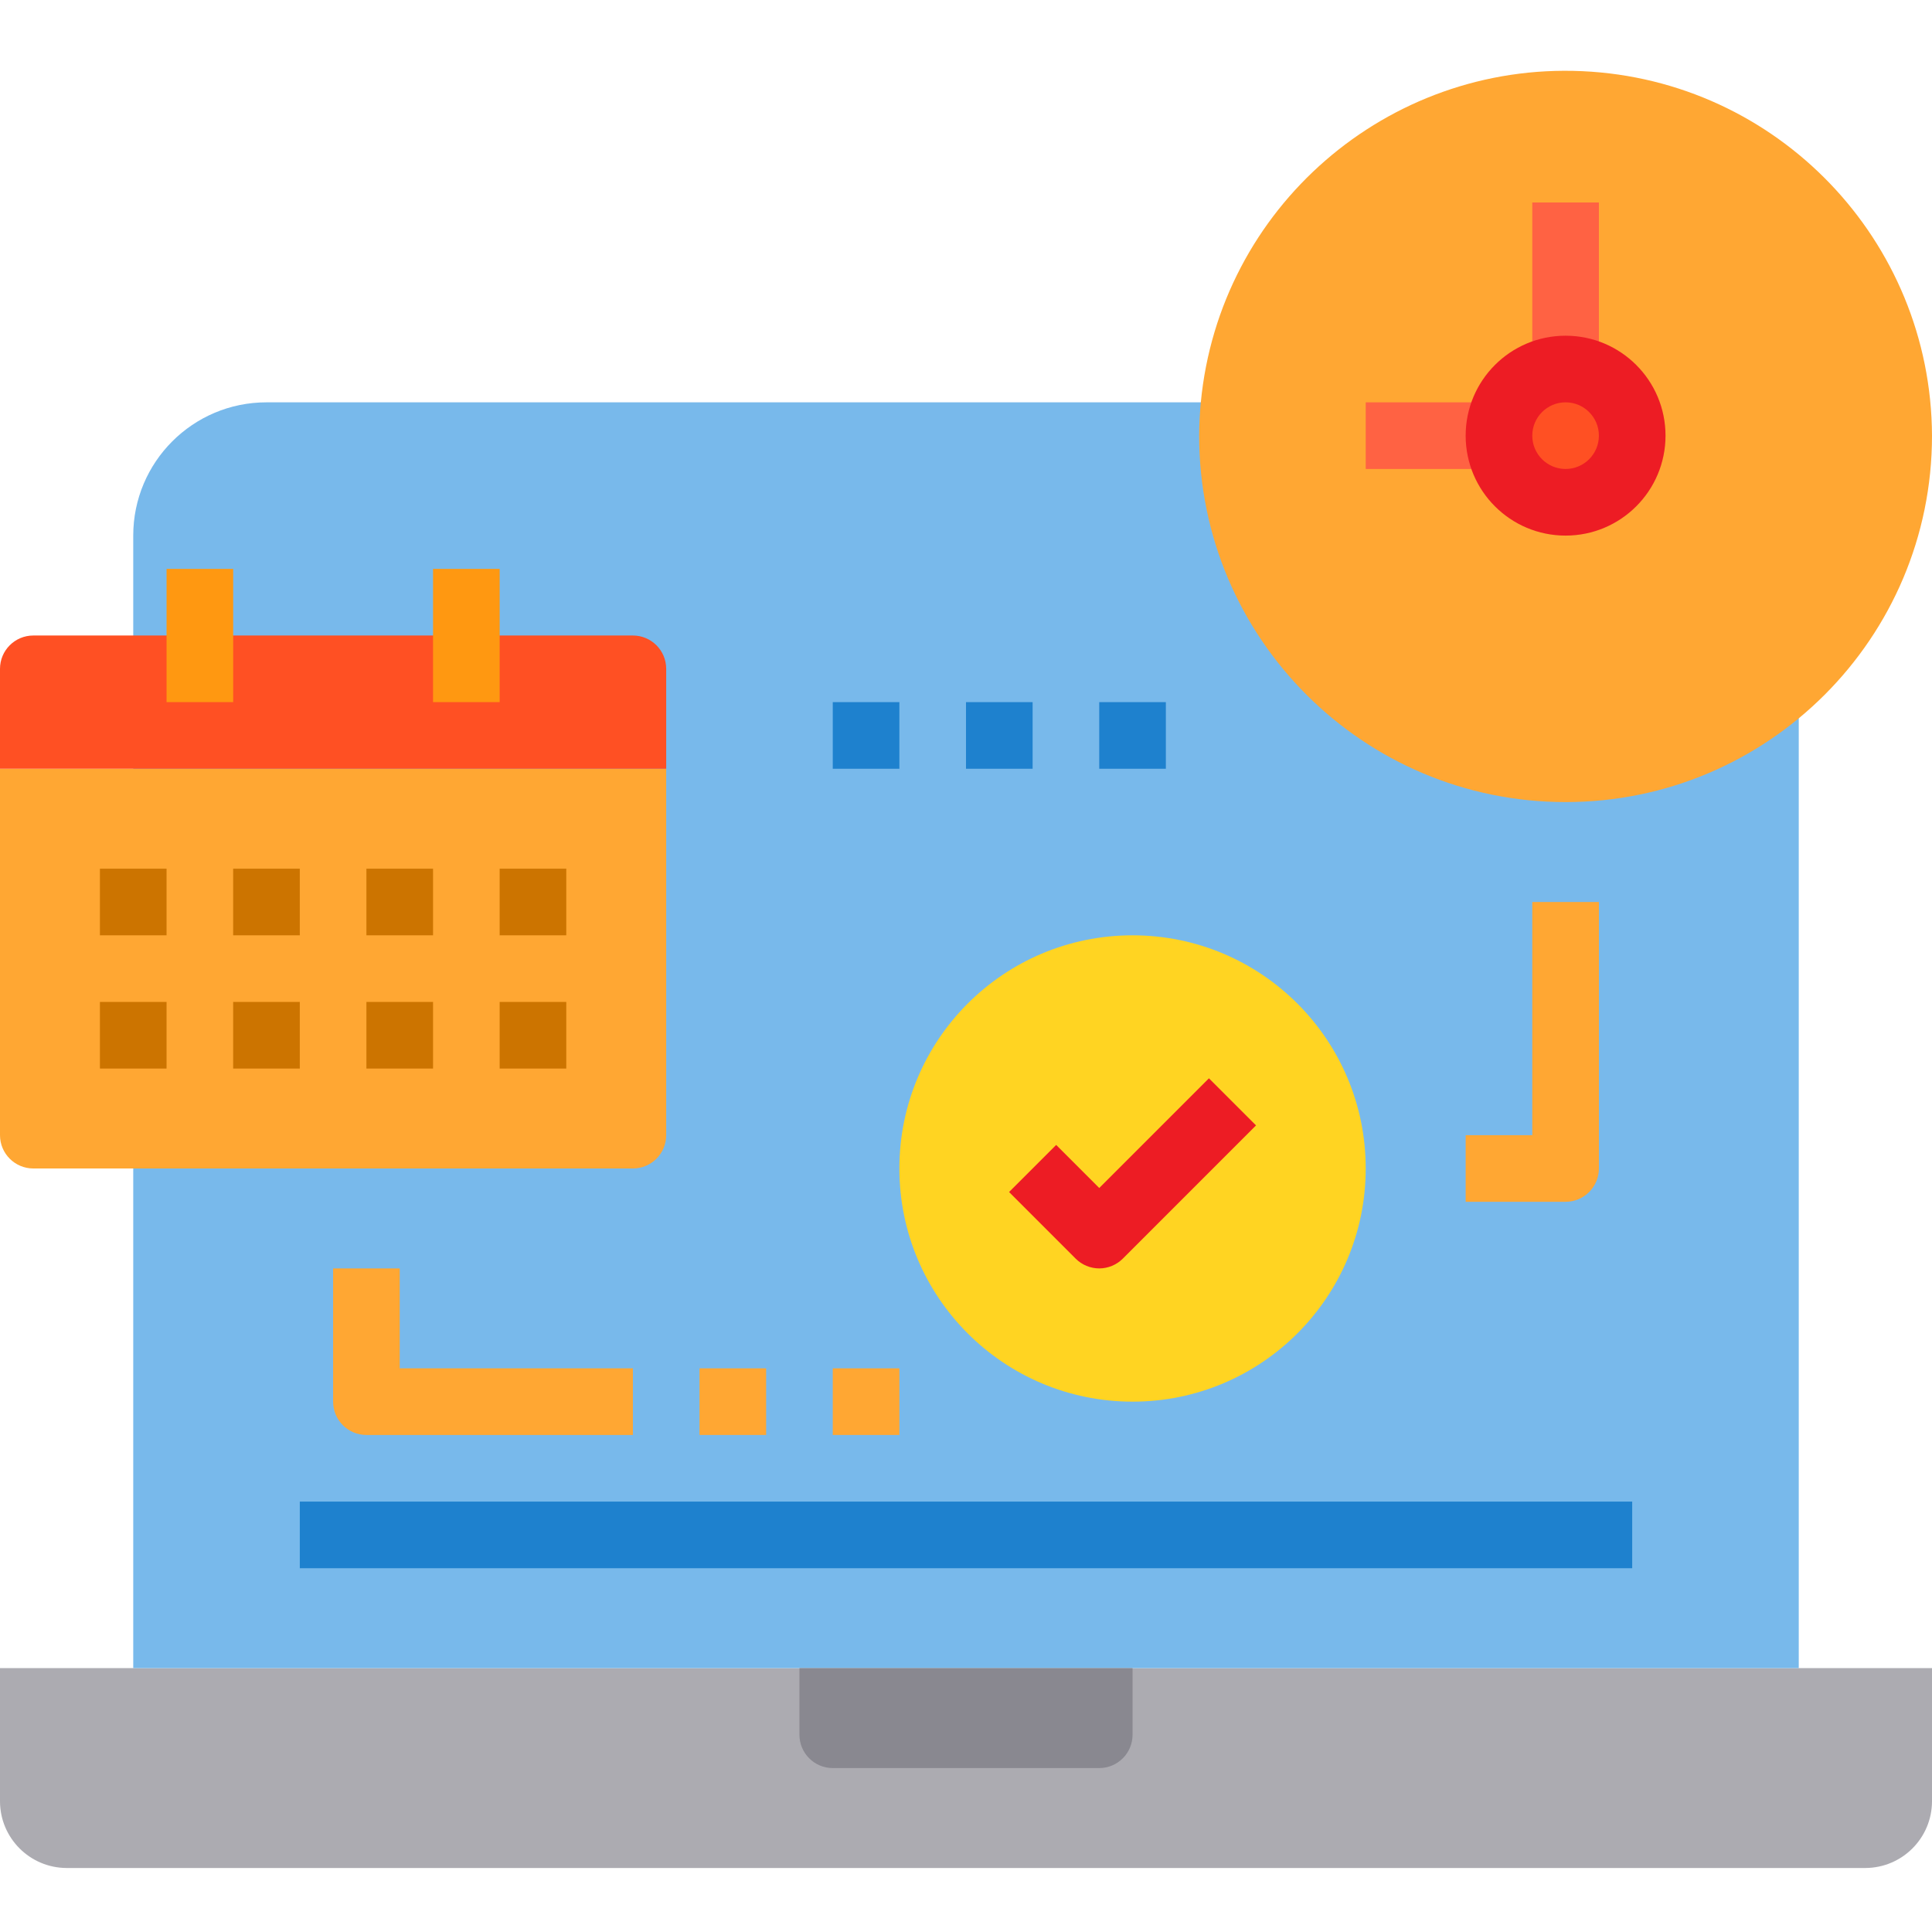 <svg width="85" height="85" viewBox="0 0 85 85" fill="none" xmlns="http://www.w3.org/2000/svg">
<path d="M79.138 73.391H0V79.253C0.005 80.87 1.315 82.179 2.931 82.184H82.069C83.686 82.179 84.995 80.87 85 79.253V73.391H79.138Z" fill="#ACABB1"/>
<path d="M73.276 17.701H11.724C8.487 17.701 5.862 20.326 5.862 23.564V73.391H79.138V23.564C79.138 20.326 76.513 17.701 73.276 17.701Z" fill="#78B9EB"/>
<path d="M85 19.167C85 28.07 77.782 35.288 68.879 35.288C59.976 35.288 52.758 28.07 52.758 19.167C52.758 18.668 52.788 18.184 52.831 17.701C53.649 9.149 61.031 2.74 69.613 3.131C78.195 3.522 84.963 10.575 85 19.167Z" fill="#FFA733"/>
<path d="M71.415 17.701C70.677 16.429 69.11 15.9 67.752 16.466C66.395 17.032 65.666 18.516 66.05 19.936C66.433 21.356 67.809 22.272 69.267 22.077C70.725 21.883 71.813 20.637 71.81 19.167C71.81 18.652 71.673 18.146 71.415 17.701Z" fill="#FF5023"/>
<path d="M5.862 33.822H0V49.943C0 50.752 0.656 51.408 1.466 51.408H27.845C28.654 51.408 29.31 50.752 29.31 49.943V33.822H5.862Z" fill="#FFA733"/>
<path d="M27.845 27.96H1.466C0.656 27.96 0 28.616 0 29.425V33.822H29.31V29.425C29.31 28.616 28.654 27.96 27.845 27.96Z" fill="#FF5023"/>
<path d="M60.086 51.408C60.086 57.074 55.493 61.667 49.828 61.667C44.161 61.667 39.569 57.074 39.569 51.408C39.569 45.742 44.161 41.15 49.828 41.15C55.493 41.15 60.086 45.742 60.086 51.408Z" fill="#FFD422"/>
<path d="M49.828 73.391V76.322C49.828 77.131 49.171 77.788 48.362 77.788H36.638C35.829 77.788 35.172 77.131 35.172 76.322V73.391H49.828Z" fill="#898890"/>
<path d="M67.414 8.908H70.345V16.236H67.414V8.908Z" fill="#FF6243"/>
<path d="M60.086 17.701H65.948V20.633H60.086V17.701Z" fill="#FF6243"/>
<path d="M19.052 25.029H21.983V30.891H19.052V25.029Z" fill="#FF9811"/>
<path d="M7.328 25.029H10.259V30.891H7.328V25.029Z" fill="#FF9811"/>
<path d="M4.396 38.219H7.328V41.15H4.396V38.219Z" fill="#CC7400"/>
<path d="M10.258 38.219H13.19V41.15H10.258V38.219Z" fill="#CC7400"/>
<path d="M16.121 38.219H19.052V41.15H16.121V38.219Z" fill="#CC7400"/>
<path d="M21.983 38.219H24.914V41.15H21.983V38.219Z" fill="#CC7400"/>
<path d="M4.396 44.081H7.328V47.012H4.396V44.081Z" fill="#CC7400"/>
<path d="M10.258 44.081H13.19V47.012H10.258V44.081Z" fill="#CC7400"/>
<path d="M16.121 44.081H19.052V47.012H16.121V44.081Z" fill="#CC7400"/>
<path d="M21.983 44.081H24.914V47.012H21.983V44.081Z" fill="#CC7400"/>
<path d="M13.19 66.064H71.81V68.995H13.19V66.064Z" fill="#1E81CE"/>
<path d="M48.362 55.805C47.973 55.804 47.601 55.65 47.326 55.376L44.395 52.444L46.467 50.372L48.362 52.267L53.188 47.441L55.26 49.513L49.398 55.376C49.123 55.65 48.751 55.804 48.362 55.805Z" fill="#ED1C24"/>
<path d="M27.845 63.133H16.121C15.312 63.133 14.655 62.476 14.655 61.667V55.805H17.586V60.201H27.845V63.133Z" fill="#FFA733"/>
<path d="M30.776 60.201H33.707V63.133H30.776V60.201Z" fill="#FFA733"/>
<path d="M36.638 60.201H39.569V63.133H36.638V60.201Z" fill="#FFA733"/>
<path d="M68.879 52.874H64.483V49.943H67.414V39.684H70.345V51.408C70.345 52.218 69.689 52.874 68.879 52.874Z" fill="#FFA733"/>
<path d="M36.638 30.891H39.569V33.822H36.638V30.891Z" fill="#1E81CE"/>
<path d="M42.5 30.891H45.431V33.822H42.5V30.891Z" fill="#1E81CE"/>
<path d="M48.362 30.891H51.293V33.822H48.362V30.891Z" fill="#1E81CE"/>
<path d="M68.879 23.564C66.451 23.564 64.483 21.595 64.483 19.167C64.483 16.738 66.451 14.77 68.879 14.77C71.307 14.77 73.276 16.738 73.276 19.167C73.276 21.595 71.307 23.564 68.879 23.564ZM68.879 17.701C68.07 17.701 67.414 18.358 67.414 19.167C67.414 19.976 68.07 20.633 68.879 20.633C69.689 20.633 70.345 19.976 70.345 19.167C70.345 18.358 69.689 17.701 68.879 17.701Z" fill="#ED1C24"/>
</svg>
